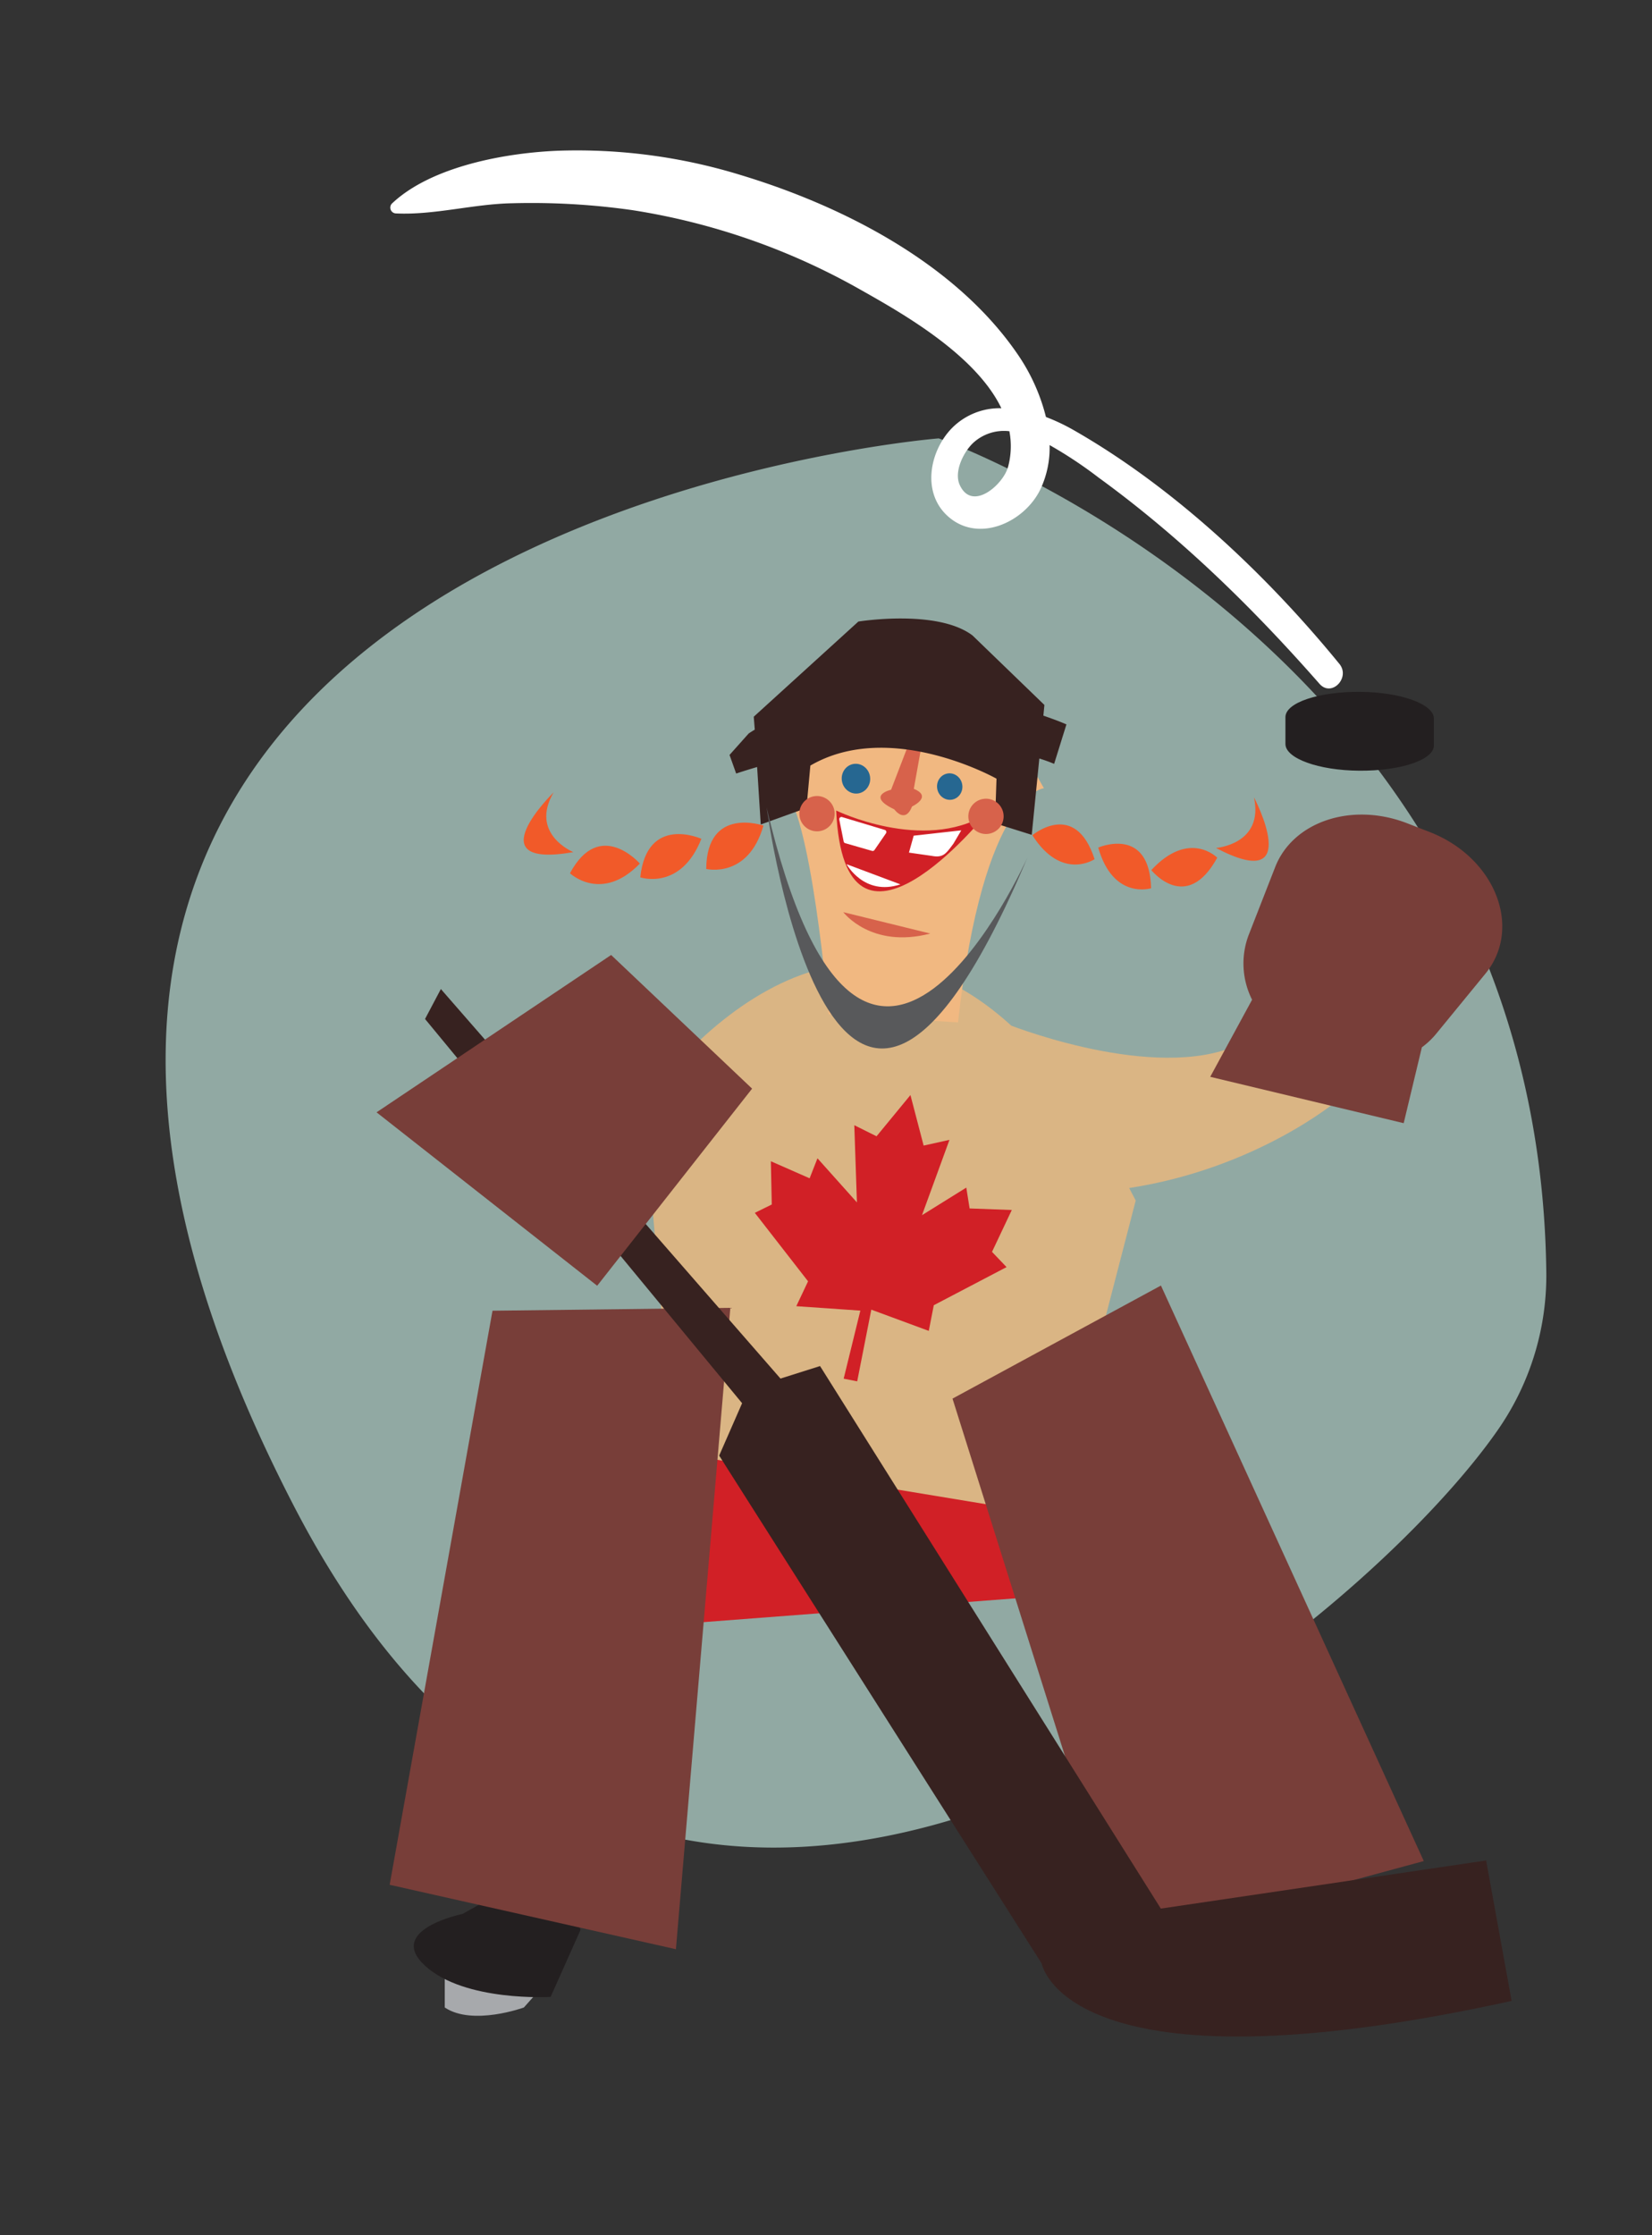 <svg class="hockey" data-name="hockey-girl" xmlns="http://www.w3.org/2000/svg" width="309.03" height="418.09" viewBox="0 0 309.03 418.09">
        <rect x="0" y="0" width="309.03" height="418.09" fill="#333333" stroke="none"/>
        <title>
          infographicweb
        </title>
        <path class="hockey-bg hockey" d="M289.26 238.21a50.55 50.55 0 0 1-9.18 29.42c-28.59 41-157.47 144.88-225.14 14C-39.46 99.1 175.6 82 175.6 82S288 121.62 289.26 238.21z" fill="#91a9a3"/>
        <path class="blade" d="M83.2 375.5v-9.67l9.8 4.47h9.62L98 375.5s-9.6 3.5-14.8 0z" fill="#a7a9ac"/>
        <path class="skate" d="M86.53 358s-14.43 2.93-7 9.71 23.47 5.81 23.47 5.81l5.59-12.52-4.32-12.95z" fill="#231f20"/>
        <path class="hockey-pants" fill="#d12026" d="M193.12 261.51L105 277.91l13.07 26.54 74.1-5.65.95-37.29"/>
        <path class="hockey-shirt" d="M211.23 222.22c.41.77.81 1.55 1.22 2.34l-15.26 58.91L126 271.71l-5.61-65.12s32.16-48.09 68.8-14.73c5.33 2 33.24 11.68 46.41 1.19l14.51 12.86s-15.01 12.64-38.88 16.31z" fill="#dab584"/>
        <path class="hockey-glove-r" d="M277.85 182.15l-9.16 11.18a14.72 14.72 0 0 1-2.71 2.57l-3.4 14.19-36.19-8.67 7.83-14.42a15.07 15.07 0 0 1-.68-12l5-12.81c3.34-8.55 14.39-12.21 24.71-8.19l4.17 1.62c12.29 4.78 17.46 17.94 10.43 26.53z" fill="#783e39"/>
        <path class="hockey-leaf" fill="#d12026" d="M163.97 212.54l6.34-7.71 2.47 9.45 4.83-1.07-5.14 14.09 8.29-5.16.62 3.9 7.89.29-3.7 7.83 2.72 2.85-13.61 7.13-.94 4.8-10.75-3.97-2.64 13.41-2.53-.5 3.12-12.73-11.98-.83 2.2-4.65-9.96-12.81 3.17-1.56-.17-8.09 7.25 3.19 1.47-3.74 7.38 8.25-.49-14.44 4.16 2.07"/>
        <path fill="#783e39" d="M92.13 245.17L72.89 352.55l53.55 12.05 10.18-119.97-44.49.54m86.05 16.44l38.99-21.15 49.17 107.65-56.15 15.23-32.01-101.73"/>
        <path d="M79.51 190.6l59.31 71.87-4.29 9.8 60.33 95s4.47 25.34 87.91 7L278 348l-60.85 9-63.75-101.48-7.4 2.34L82.47 185z" fill="#372220"/>
        <path fill="#783e39" d="M70.44 208.06l41.27 32.44 28.98-36.87-26.37-25-43.88 29.43"/>
        <path class="puck" d="M268.23 134.48v-.07c0-2.69-6.16-4.95-13.83-5s-13.91 2-13.94 4.71v5.04c0 2.69 6.16 4.95 13.83 5s13.91-2 13.94-4.71v-4.97z" fill="#231f20"/>
        <path d="M195.28 147.44s-11.31.83-16.07 43.8L155 189.7s-3.31-39.22-8.77-42.31 23.46-46.5 49.05.05z" fill="#f1b881"/>
        <path d="M170.07 138.93l-3.38 8.79s-4.83 1.09.6 3.67c0 0 2 2.8 3.32-.54 0 0 3.94-1.82.33-3.3l1.91-10.66z" fill="#d7624b"/>
        <ellipse class="hockey-eyes" cx="160.12" cy="145.64" rx="2.66" ry="2.79" transform="rotate(-9.23 160.19 145.663)" fill="#266791"/>
        <ellipse class="hockey-eyes" cx="177.66" cy="147.12" rx="2.37" ry="2.48" transform="rotate(-9.23 177.713 147.14)" fill="#266791"/>
        <path d="M156.42 151.61s16.23 7.9 28 .74c-.04 0-26.5 32.83-28-.74z" fill="#d12026"/>
        <path d="M197.19 142.88a28.24 28.24 0 0 0-2.77-1L193 156.16l-6.87-2.16.28-8.35s-19.84-11.18-34.82-2.45l-.73 7.94-8.55 3.08-.68-10.75c-1.29.38-2.6.78-3.92 1.22l-1.24-3.48 3.57-4s.39-.28 1.15-.73l-.19-2.42 19.57-17.8s14.75-2.39 21.35 2.6l13.45 13-.19 2c1.42.5 2.85 1 4.31 1.64z" fill="#372220"/>
        <path d="M156.09 151.67a3.3 3.3 0 1 1-3.78-2.73 3.3 3.3 0 0 1 3.78 2.73zm31.61.5a3.3 3.3 0 1 1-3.78-2.73 3.3 3.3 0 0 1 3.78 2.73z" fill="#d7624b"/>
        <path d="M193.12 156.23s8-6.76 11.64 4.48c.01-.01-6.13 4.17-11.64-4.48zm12.32 2.31s9.59-4.2 9.89 7.61c0-.01-7.08 2.25-9.89-7.61zm9.93 4.21s6.54 8.26 12.33-2.32c0 0-5.22-5.34-12.33 2.32zm-72.56-8.32s-10.62-3.73-10.7 8.11c.01-.01 7.83 1.91 10.7-8.11zm-11.61 2.47s-10.17-4.61-11.43 7.21c.01 0 7.58 2.56 11.43-7.21zm-11.51 4.63s-7.49-8.6-13.07 1.81c0 .01 5.91 5.6 13.07-1.81zm107.78-2.92s9-.66 7.1-9.47c.01 0 9.62 18.28-7.1 9.47zm-120.22.78S99 156 103.56 148.22c0 0-14.76 14.4 3.69 11.17z" fill="#f15a29"/>
        <path d="M157.83 157.45l-.83-4.15a.41.41 0 0 1 .52-.47l8 2.41a.41.41 0 0 1 .22.62l-2.16 3.14a.41.41 0 0 1-.45.16l-5-1.44a.41.41 0 0 1-.3-.27zm21.99-2.13l-1.47 2.49c-1.34 1.78-1.84 2.69-4 2.29l-4.32-.62.89-3.17z" fill="#fff"/>
        <path d="M157.75 170.62s5.2 6.9 16.27 4z" fill="#d7624b"/>
        <path d="M168.43 165.42l-10.06-3.77s3.26 6.02 10.06 3.77z" fill="#fff"/>
        <path d="M143.4 151s12.7 94.93 48.8 9.4c0-.05-30.56 68.51-48.8-9.4z" fill="#58595b"/>
        <path class="hockey-swoosh" d="M250.55 124.18c-13.61-16.67-30.92-33-49.73-43.74a36.73 36.73 0 0 0-5.16-2.44 36.15 36.15 0 0 0-5.48-12c-11.63-16.8-32.53-27.49-51.62-33.26a104 104 0 0 0-34-4.55c-9.83.37-23.85 2.88-31.25 9.89a1.09 1.09 0 0 0 .76 1.84c7.18.34 14.49-1.77 21.73-1.9a133.73 133.73 0 0 1 22.51 1.29 125.72 125.72 0 0 1 42.87 15c7.88 4.44 21.38 12.14 26.14 22.05a12.54 12.54 0 0 0-9.32 3.79c-4 4.16-5.51 11.54-1.12 16 5.68 5.74 14.69 1.72 17.75-4.64a18.1 18.1 0 0 0 1.71-8.26 78.89 78.89 0 0 1 9.15 6.07c15.35 11.15 28.87 24.38 41.36 38.61 2.25 2.53 5.81-1.17 3.7-3.75zm-62-36.8c-.85 3.19-6.65 8.41-9 3.37-1.19-2.52.75-6.33 2.6-8a8.52 8.52 0 0 1 6.67-2.09 14.9 14.9 0 0 1-.26 6.72z" fill="#fff"/>
      </svg>
